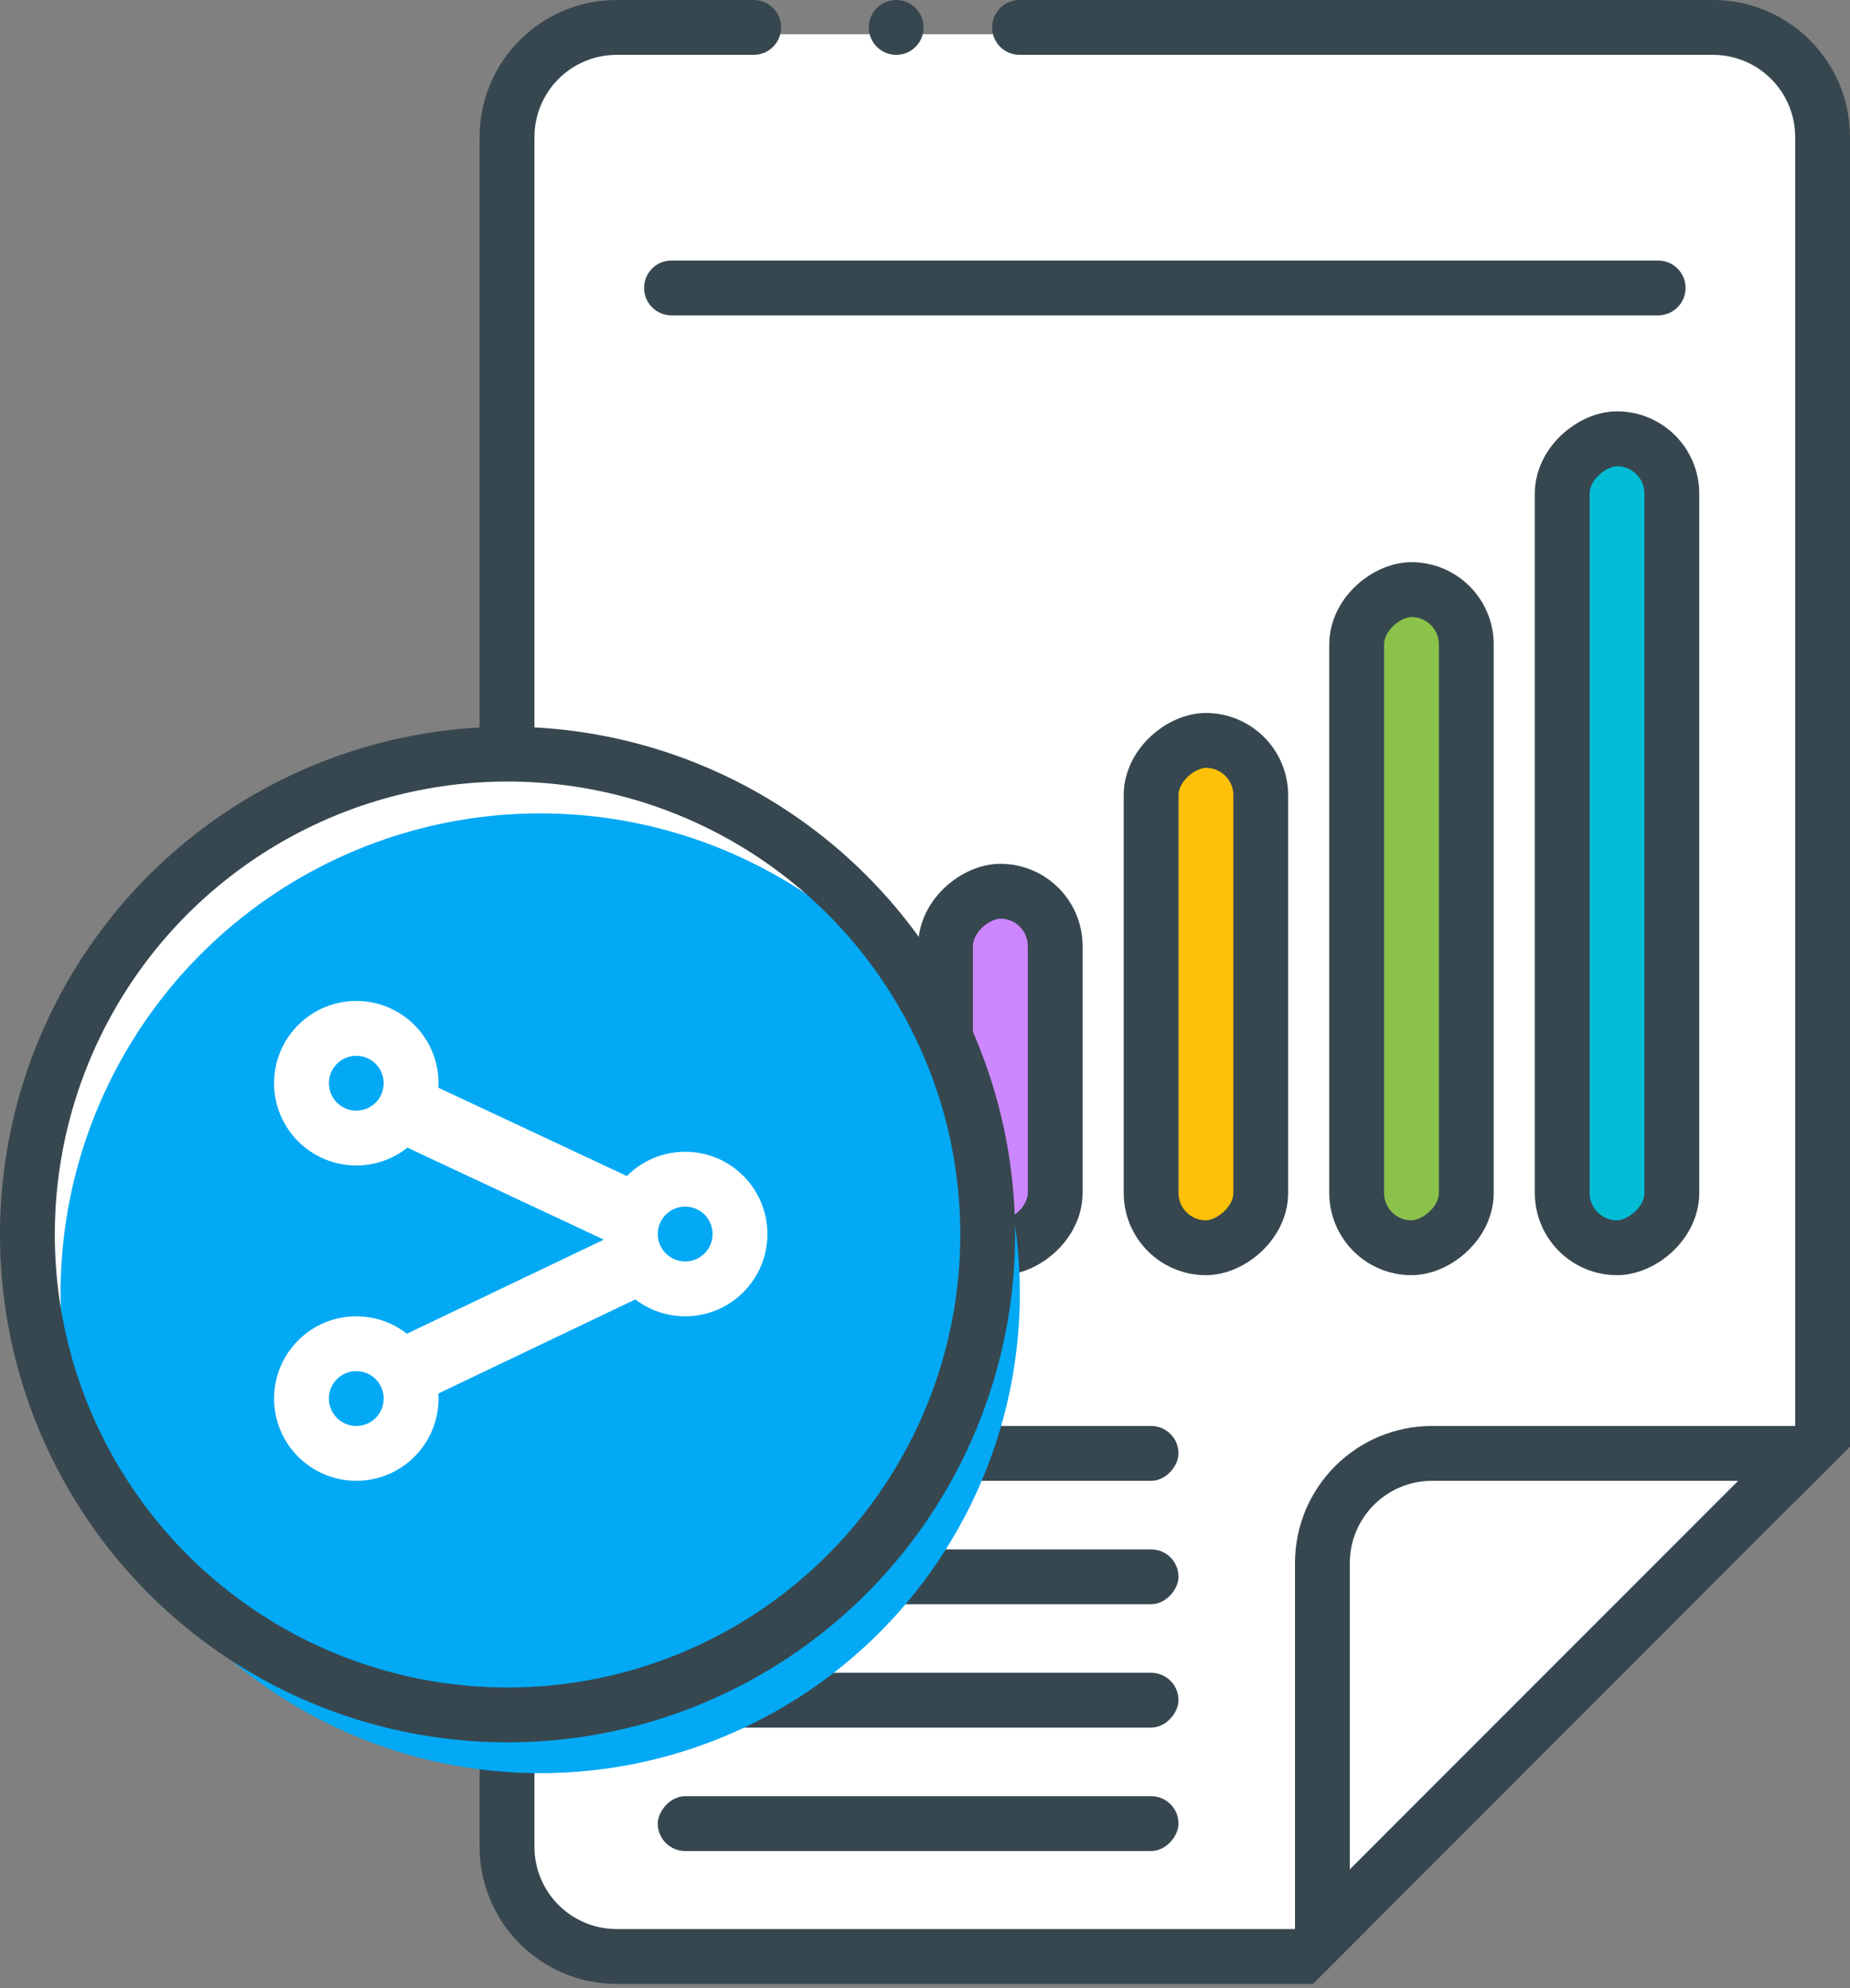 <svg width="135" height="145" viewBox="0 0 135 145" fill="none" xmlns="http://www.w3.org/2000/svg">
<rect x="0" y="0" width="135" height="145" fill="#808080" stroke="none"/>
<path d="M41.5 2.5H54H127.5L133.5 10.001V104.5L95.5 143H41.5L37.5 135.5V6.5L41.5 2.5Z" fill="white"/>
<rect x="114" y="91.001" width="59" height="8" rx="4" transform="rotate(-90 114 91.001)" fill="#00BCD4" stroke="#37474F" stroke-width="4"/>
<rect x="99" y="91.001" width="48" height="8" rx="4" transform="rotate(-90 99 91.001)" fill="#8BC34A" stroke="#37474F" stroke-width="4"/>
<rect x="84" y="91.001" width="37" height="8" rx="4" transform="rotate(-90 84 91.001)" fill="#FFC107" stroke="#37474F" stroke-width="4"/>
<rect x="69" y="91.001" width="26" height="8" rx="4" transform="rotate(-90 69 91.001)" fill="#CC87FE" stroke="#37474F" stroke-width="4"/>
<path d="M123 21C123 19.896 122.105 19 121 19H49C47.895 19 47 19.896 47 21V21C47 22.105 47.895 23 49 23H121C122.105 23 123 22.105 123 21V21Z" fill="#37474F"/>
<rect width="38" height="4" rx="2" transform="matrix(-1 0 0 1 86 104)" fill="#37474F"/>
<rect width="38" height="4" rx="2" transform="matrix(-1 0 0 1 86 113)" fill="#37474F"/>
<rect width="38" height="4" rx="2" transform="matrix(-1 0 0 1 86 122)" fill="#37474F"/>
<rect width="38" height="4" rx="2" transform="matrix(-1 0 0 1 86 131)" fill="#37474F"/>
<path d="M129.691 108H104.5C101.186 108 98.5 110.687 98.5 114L98.5 139.191L94.5 143.191L94.5 114C94.5 108.478 98.977 104 104.5 104H133.691L129.691 108Z" fill="#37474F"/>
<path d="M125 4C128.314 4 131 6.686 131 10V109.5L135 105.5V10C135 4.477 130.523 0 125 0H74.398C73.725 0 73.127 0.335 72.764 0.847C72.533 1.173 72.398 1.571 72.398 2C72.398 3.105 73.295 4 74.398 4H125Z" fill="#37474F"/>
<path d="M95.809 144.691L99.809 140.691H45C41.685 140.691 39 138.005 39 134.691V10C39 6.686 41.685 4 45 4H55C56.103 4 57 3.105 57 2C57 0.895 56.103 0 55 0H45C39.477 0 35 4.477 35 10V134.691C35 140.214 39.477 144.691 45 144.691H95.809Z" fill="#37474F"/>
<path d="M65.398 0C64.295 0 63.398 0.895 63.398 2C63.398 3.105 64.295 4 65.398 4C66.504 4 67.398 3.105 67.398 2C67.398 0.895 66.504 0 65.398 0Z" fill="#37474F"/>
<path d="M94.569 141.851L95.815 144.68L134.883 105.611L132.055 104L130.744 104.093L94.569 140.269V141.851Z" fill="#37474F"/>
<circle cx="36.42" cy="90.322" r="35" fill="white"/>
<circle cx="39.42" cy="94.322" r="35" fill="#03A9F4"/>
<path fill-rule="evenodd" clip-rule="evenodd" d="M50 88.001C48.895 88.001 48 88.896 48 90.001C48 91.105 48.895 92.001 50 92.001C51.105 92.001 52 91.105 52 90.001C52 88.896 51.105 88.001 50 88.001ZM56 90.001C56 93.314 53.314 96.001 50 96.001C46.686 96.001 44 93.314 44 90.001C44 86.687 46.686 84.001 50 84.001C53.314 84.001 56 86.687 56 90.001Z" fill="white"/>
<path fill-rule="evenodd" clip-rule="evenodd" d="M26 77.001C24.895 77.001 24 77.896 24 79.001C24 80.105 24.895 81.001 26 81.001C27.105 81.001 28 80.105 28 79.001C28 77.896 27.105 77.001 26 77.001ZM32 79.001C32 82.314 29.314 85.001 26 85.001C22.686 85.001 20 82.314 20 79.001C20 75.687 22.686 73.001 26 73.001C29.314 73.001 32 75.687 32 79.001Z" fill="white"/>
<path fill-rule="evenodd" clip-rule="evenodd" d="M26 100C24.895 100 24 100.896 24 102C24 103.105 24.895 104 26 104C27.105 104 28 103.105 28 102C28 100.896 27.105 100 26 100ZM32 102C32 105.314 29.314 108 26 108C22.686 108 20 105.314 20 102C20 98.687 22.686 96.001 26 96.001C29.314 96.001 32 98.687 32 102Z" fill="white"/>
<path d="M47.5 92.001C48.182 93.181 50.15 92.844 48.969 93.526L27.715 103.671C26.534 104.353 30.182 101.682 29.5 100.501C28.818 99.32 24.065 100.076 25.246 99.394L46.5 89.249C47.681 88.567 46.818 90.82 47.5 92.001Z" fill="white"/>
<path d="M29.008 80.501C29.69 79.32 26.546 76.65 27.727 77.332L48.292 86.967C48.5 88.501 48.08 86.638 47.004 88.501L45.719 91.184L25.258 81.609C24.077 80.927 28.326 81.681 29.008 80.501Z" fill="white"/>
<circle cx="37.037" cy="90.037" r="35.037" stroke="#37474F" stroke-width="4"/>
</svg>
